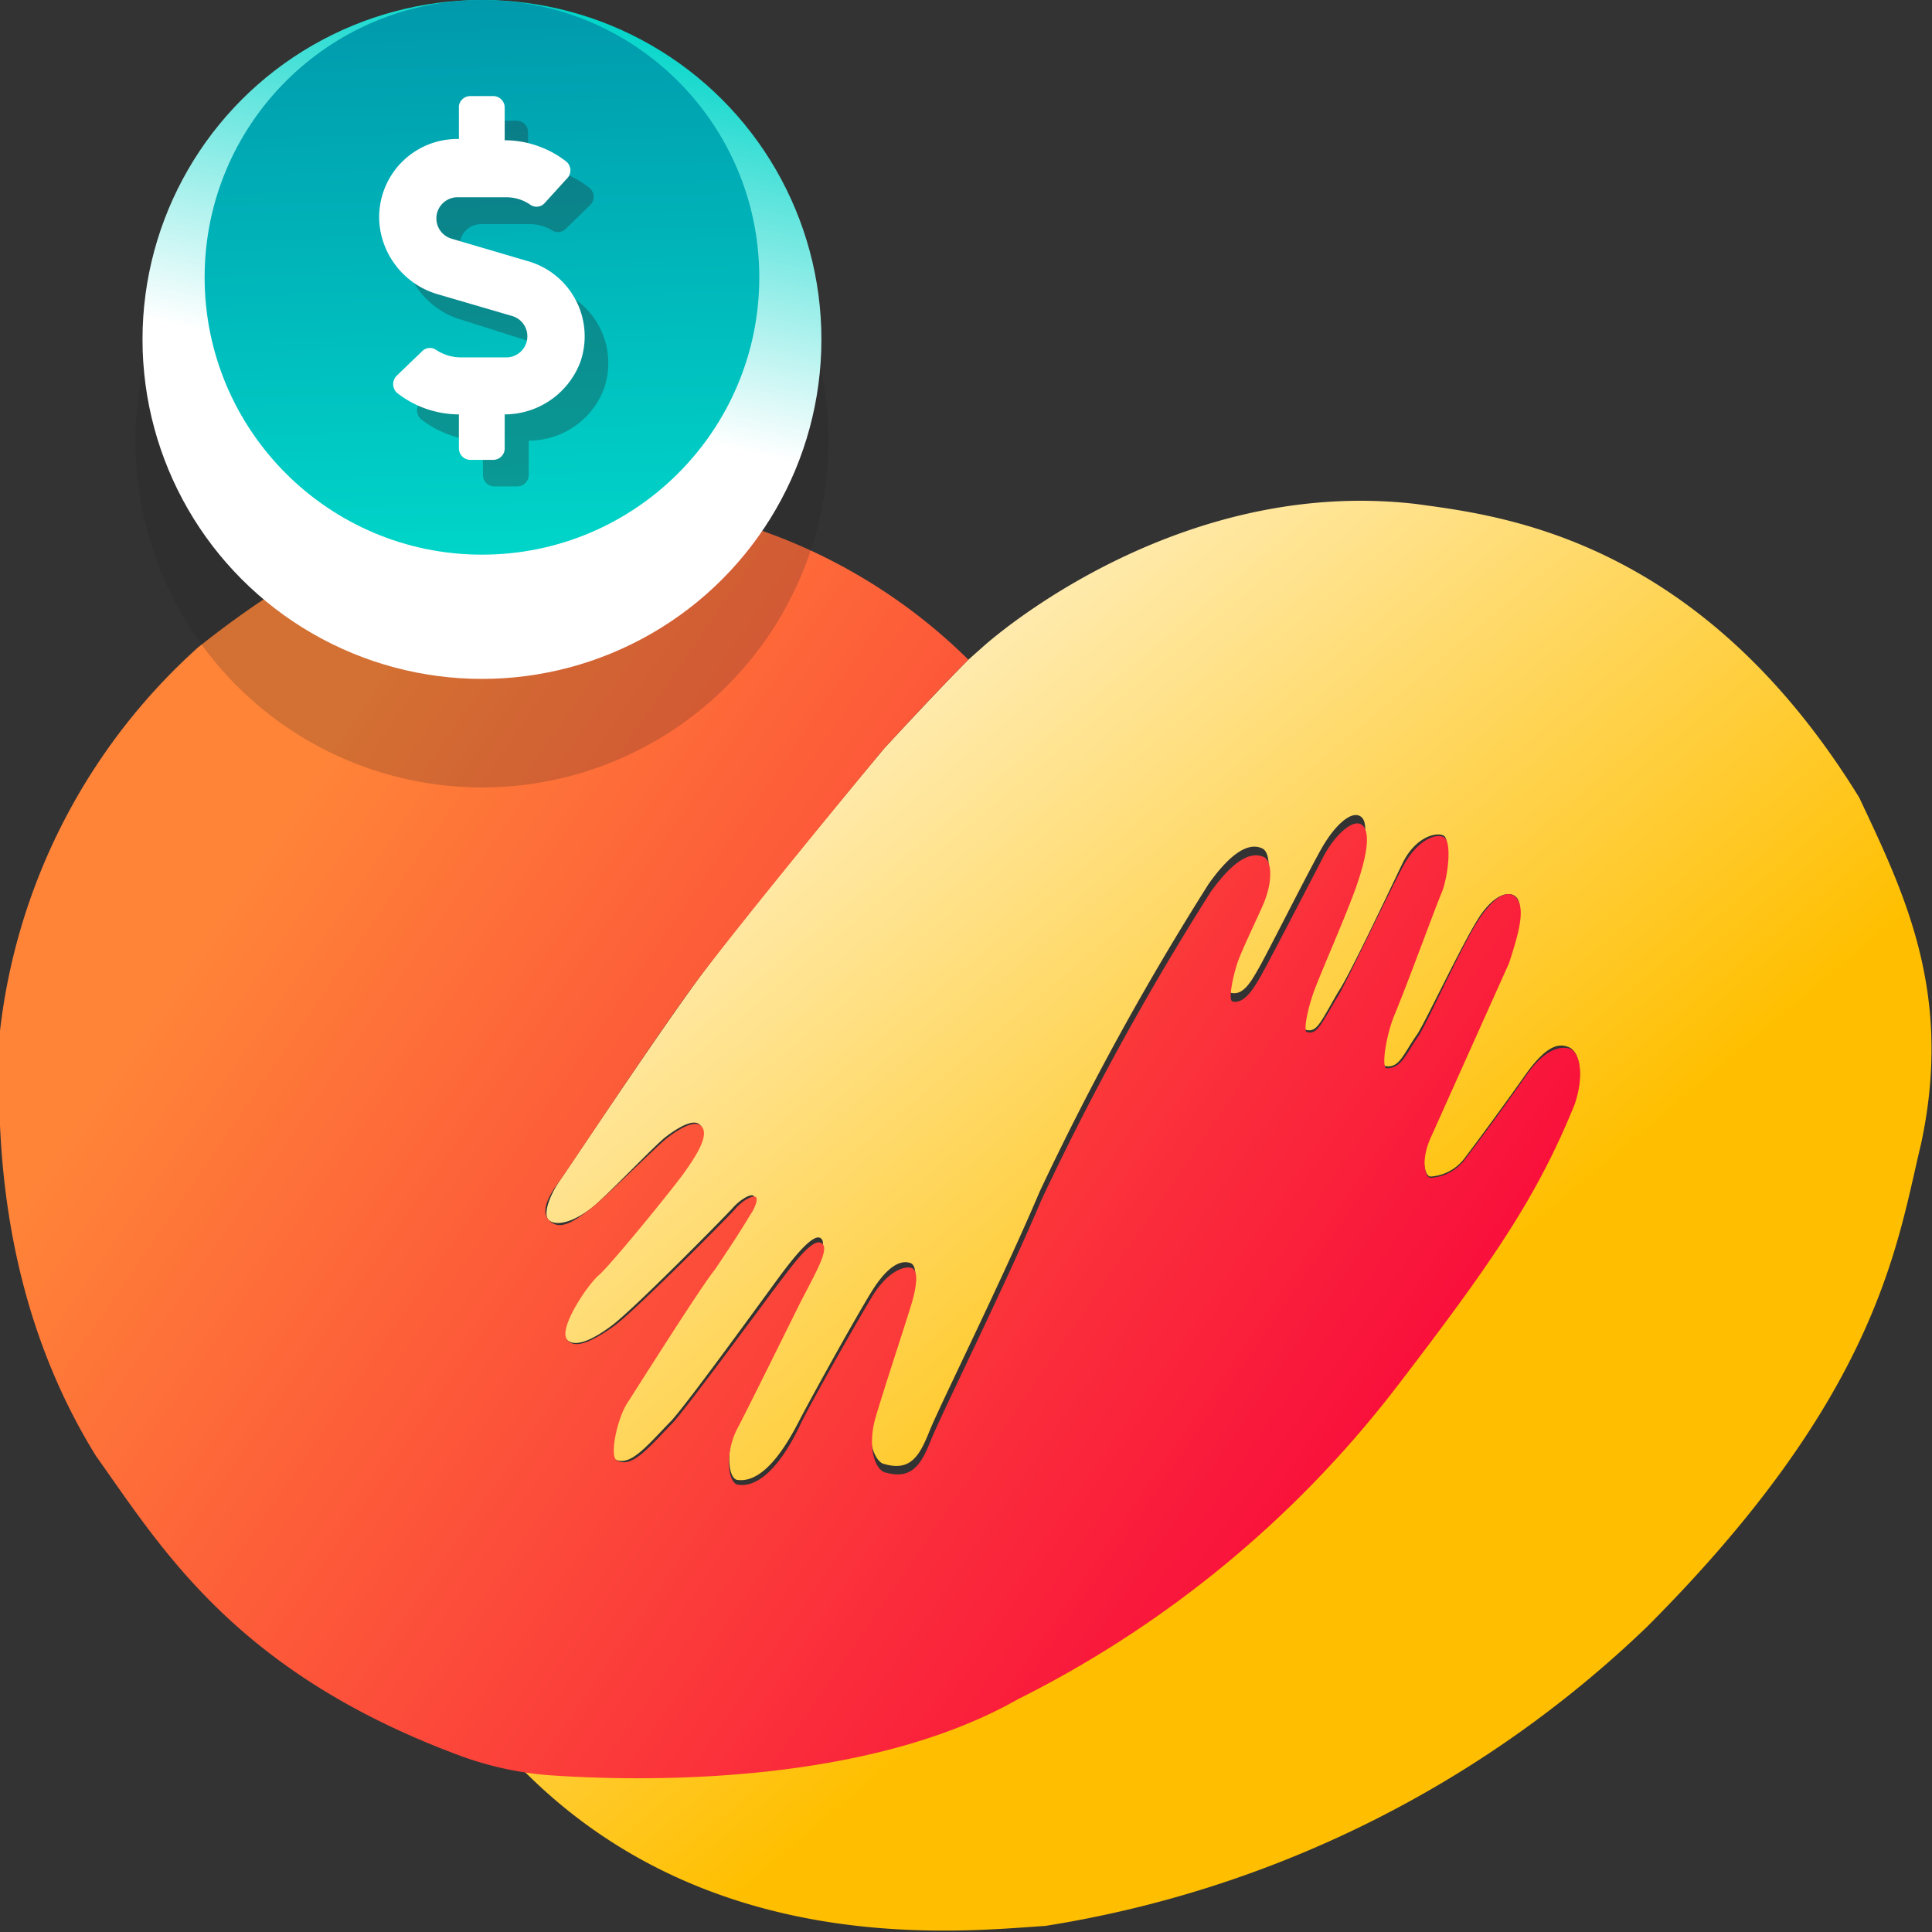 <svg xmlns="http://www.w3.org/2000/svg" xmlns:xlink="http://www.w3.org/1999/xlink" viewBox="0 0 60.33 60.33"><rect x="0" y="0" width="60.33" height="60.33" fill="#333333" stroke="none"/><defs><style>.cls-1{isolation:isolate;}.cls-2{fill:url(#linear-gradient);}.cls-3{fill:url(#linear-gradient-2);}.cls-4,.cls-8{fill:#231f20;}.cls-4{opacity:0.2;}.cls-4,.cls-7{mix-blend-mode:multiply;}.cls-5{fill:url(#linear-gradient-3);}.cls-6{fill:url(#linear-gradient-4);}.cls-7{opacity:0.3;}.cls-9{fill:#fff;}</style><linearGradient id="linear-gradient" x1="17.2" y1="16.05" x2="40.92" y2="44.3" gradientUnits="userSpaceOnUse"><stop offset="0" stop-color="#fff"/><stop offset="1" stop-color="#ffbf00"/></linearGradient><linearGradient id="linear-gradient-2" x1="44.87" y1="51.34" x2="8.33" y2="26.19" gradientUnits="userSpaceOnUse"><stop offset="0" stop-color="#f8003c"/><stop offset="1" stop-color="#ff8438"/></linearGradient><linearGradient id="linear-gradient-3" x1="17.36" y1="0.17" x2="14.69" y2="12.21" gradientUnits="userSpaceOnUse"><stop offset="0" stop-color="#00d5c9"/><stop offset="1" stop-color="#fff"/></linearGradient><linearGradient id="linear-gradient-4" x1="14.83" y1="-0.06" x2="15.26" y2="17.31" gradientUnits="userSpaceOnUse"><stop offset="0" stop-color="#0099ac"/><stop offset="1" stop-color="#00d5c9"/></linearGradient></defs><g class="cls-1"><g id="Layer_2" data-name="Layer 2"><g id="Layer_1-2" data-name="Layer 1"><path class="cls-2" d="M58.06,24.91c-5-8.13-11.22-8.81-13.82-9.17C37,14.89,31.36,19.6,30.69,20.2l-.45.4s-.78.77-2.62,2.76c-.53.63-4.54,5.46-5.88,7.3s-3.95,5.76-4.26,6.21-.54,1.05-.34,1.23.72.11,1.37-.41c.49-.4,1.95-1.94,2.28-2.19s.9-.63,1.1-.34-.13.79-.58,1.44S19,39.42,18.66,39.78s-1.21,1.68-1,2,.76.13,1.46-.4,3.52-3.39,3.76-3.66.56-.45.65-.38,0,.34-.13.49-.27.48-1.15,1.78c-.42.51-2.37,3.65-2.73,4.16s-.56,1.68-.33,1.79c.47.27,1-.4,1.74-1.16.45-.45,3.07-4.08,3.45-4.59s1-1.3,1.24-1.15-.09.81-.61,1.79c-.22.37-1.66,3.21-2,4s-.29,1.68,0,1.76c.88.14,1.62-1.21,1.95-1.85s1.66-3.05,2.24-4,1-1,1.23-.92.16.63.05,1-.92,2.68-1.19,3.56,0,1.57.27,1.7c.85.27,1.14-.2,1.46-1s2.28-4.74,3.45-7.5a88,88,0,0,1,5.28-9.61c.9-1.26,1.41-1.21,1.66-1.1s.27.7.07,1.26c0,.22-.72,1.61-.9,2.08s-.27,1.12-.15,1.17c.4.11.66-.39.89-.79s1.54-3,1.95-3.72.92-1.18,1.21-1,.13.92-.18,1.93S41.24,30.19,41,30.89s-.34,1.25-.21,1.27c.34.09.46-.27,1-1.19.35-.51,1.58-3.13,2-4s1.1-1,1.3-.87.11,1.14-.09,1.68c-.17.38-1,2.61-1.45,3.76-.31.65-.45,1.7-.29,1.75.44.08.56-.38,1-1,.25-.38,1.41-2.84,1.91-3.62s1-.88,1.2-.63.07,1-.26,2l-2.4,5.35c-.4.83-.2,1.33-.05,1.35a1.44,1.44,0,0,0,1.1-.61c.27-.35,1.17-1.57,1.86-2.55s1.08-1,1.37-.88.51.72.17,1.75c-1.18,2.94-2.55,4.91-5.62,8.9a34.21,34.21,0,0,1-11.76,9.67c-4.65,2.64-11.37,2.58-14.41,2.39-.32,0-.65-.06-1-.1,5.86,5.88,13.64,5,16.27,4.83a35,35,0,0,0,18.79-9.34c7.24-7.25,7.8-11.93,8.56-15.09C61,31,59.46,27.89,58.06,24.91Z"/><path class="cls-3" d="M14.38,54.83a10.41,10.41,0,0,0,3,.62c3,.19,9.76.25,14.41-2.39a34.21,34.21,0,0,0,11.76-9.67c3.07-4,4.44-6,5.62-8.9.34-1,.12-1.68-.17-1.75s-.76,0-1.37.88-1.59,2.2-1.86,2.55a1.44,1.44,0,0,1-1.1.61c-.15,0-.35-.52.05-1.35l2.4-5.35c.33-1,.49-1.66.26-2s-.69-.14-1.2.63S44.54,32,44.29,32.36c-.4.57-.52,1-1,1-.16-.05,0-1.1.29-1.75.47-1.15,1.28-3.38,1.45-3.76.2-.54.29-1.5.09-1.68s-.83,0-1.3.87-1.7,3.47-2,4c-.56.92-.68,1.28-1,1.19-.13,0,0-.69.21-1.27s1-2.36,1.32-3.27.47-1.71.18-1.93-.88.36-1.21,1-1.79,3.45-1.95,3.72-.49.9-.89.79c-.12-.05,0-.7.15-1.17s.85-1.86.9-2.08c.2-.56.18-1.15-.07-1.26s-.76-.16-1.66,1.1a88,88,0,0,0-5.28,9.61c-1.17,2.76-3.14,6.72-3.45,7.5s-.61,1.26-1.46,1c-.31-.13-.52-.83-.27-1.7S28.39,41,28.5,40.59s.2-.94-.05-1-.76.14-1.23.92-1.92,3.32-2.24,4-1.07,2-1.95,1.85c-.31-.08-.4-1,0-1.76s1.82-3.65,2-4c.52-1,.89-1.65.61-1.79s-.88.68-1.24,1.15S21.42,44,21,44.44c-.74.76-1.27,1.43-1.74,1.16-.23-.11,0-1.28.33-1.79s2.31-3.65,2.73-4.16c.88-1.3,1.08-1.68,1.15-1.78s.22-.42.13-.49-.42.11-.65.38S19.76,41,19.16,41.42s-1.21.76-1.46.4.63-1.68,1-2,2.27-2.65,2.65-3.18.78-1.15.58-1.44-.78.09-1.1.34S19,37.29,18.51,37.69c-.65.52-1.06.74-1.37.41s.11-.92.34-1.23,3-4.51,4.26-6.21,5.35-6.67,5.88-7.3c1.84-2,2.62-2.76,2.62-2.76a17.35,17.35,0,0,0-9.06-4.72c-3.19-.34-7.78-1.41-15,4.34A19,19,0,0,0,0,32.19c-.07,2.39-.27,8,3,13.28C5.06,48.36,7.36,52.23,14.38,54.83Z"/><circle class="cls-4" cx="15.05" cy="13.77" r="10.82"/><circle class="cls-5" cx="15.05" cy="10.6" r="10.6"/><circle class="cls-6" cx="15.05" cy="8.66" r="8.66"/><g class="cls-7"><path class="cls-8" d="M18.86,12.14a2.51,2.51,0,0,1-2.35,1.62v1.07a.36.36,0,0,1-.36.36h-.71a.36.36,0,0,1-.36-.36V13.76a3.14,3.14,0,0,1-1.93-.67.35.35,0,0,1,0-.54l.78-.76a.35.35,0,0,1,.43,0,1.29,1.29,0,0,0,.76.24h1.48a.67.67,0,0,0,.66-.66.65.65,0,0,0-.47-.63L14.46,10a2.56,2.56,0,0,1-1.87-2.15A2.45,2.45,0,0,1,15,5.2h.06V4.13a.36.36,0,0,1,.36-.36h.71a.36.36,0,0,1,.36.36V5.2a3.09,3.09,0,0,1,1.92.67.36.36,0,0,1,0,.55l-.77.75a.35.35,0,0,1-.44,0A1.37,1.37,0,0,0,16.5,7H15a.66.66,0,0,0-.18,1.29L17.25,9A2.44,2.44,0,0,1,18.86,12.14Z"/></g><path class="cls-9" d="M18.12,11.31a2.53,2.53,0,0,1-2.36,1.63V14a.36.36,0,0,1-.36.36h-.71a.36.36,0,0,1-.36-.36V12.94a3.14,3.14,0,0,1-1.93-.67.37.37,0,0,1,0-.55l.78-.75a.34.34,0,0,1,.43-.05,1.4,1.4,0,0,0,.77.24h1.47A.66.66,0,0,0,16,9.87L13.71,9.2A2.54,2.54,0,0,1,11.85,7a2.44,2.44,0,0,1,2.43-2.66h.05V3.31A.36.36,0,0,1,14.69,3h.71a.36.36,0,0,1,.36.36V4.38a3.14,3.14,0,0,1,1.93.67.36.36,0,0,1,0,.54L17,6.35a.34.34,0,0,1-.43.05,1.32,1.32,0,0,0-.77-.24H14.28a.66.66,0,0,0-.19,1.29l2.41.71A2.44,2.44,0,0,1,18.12,11.31Z"/></g></g></g></svg>